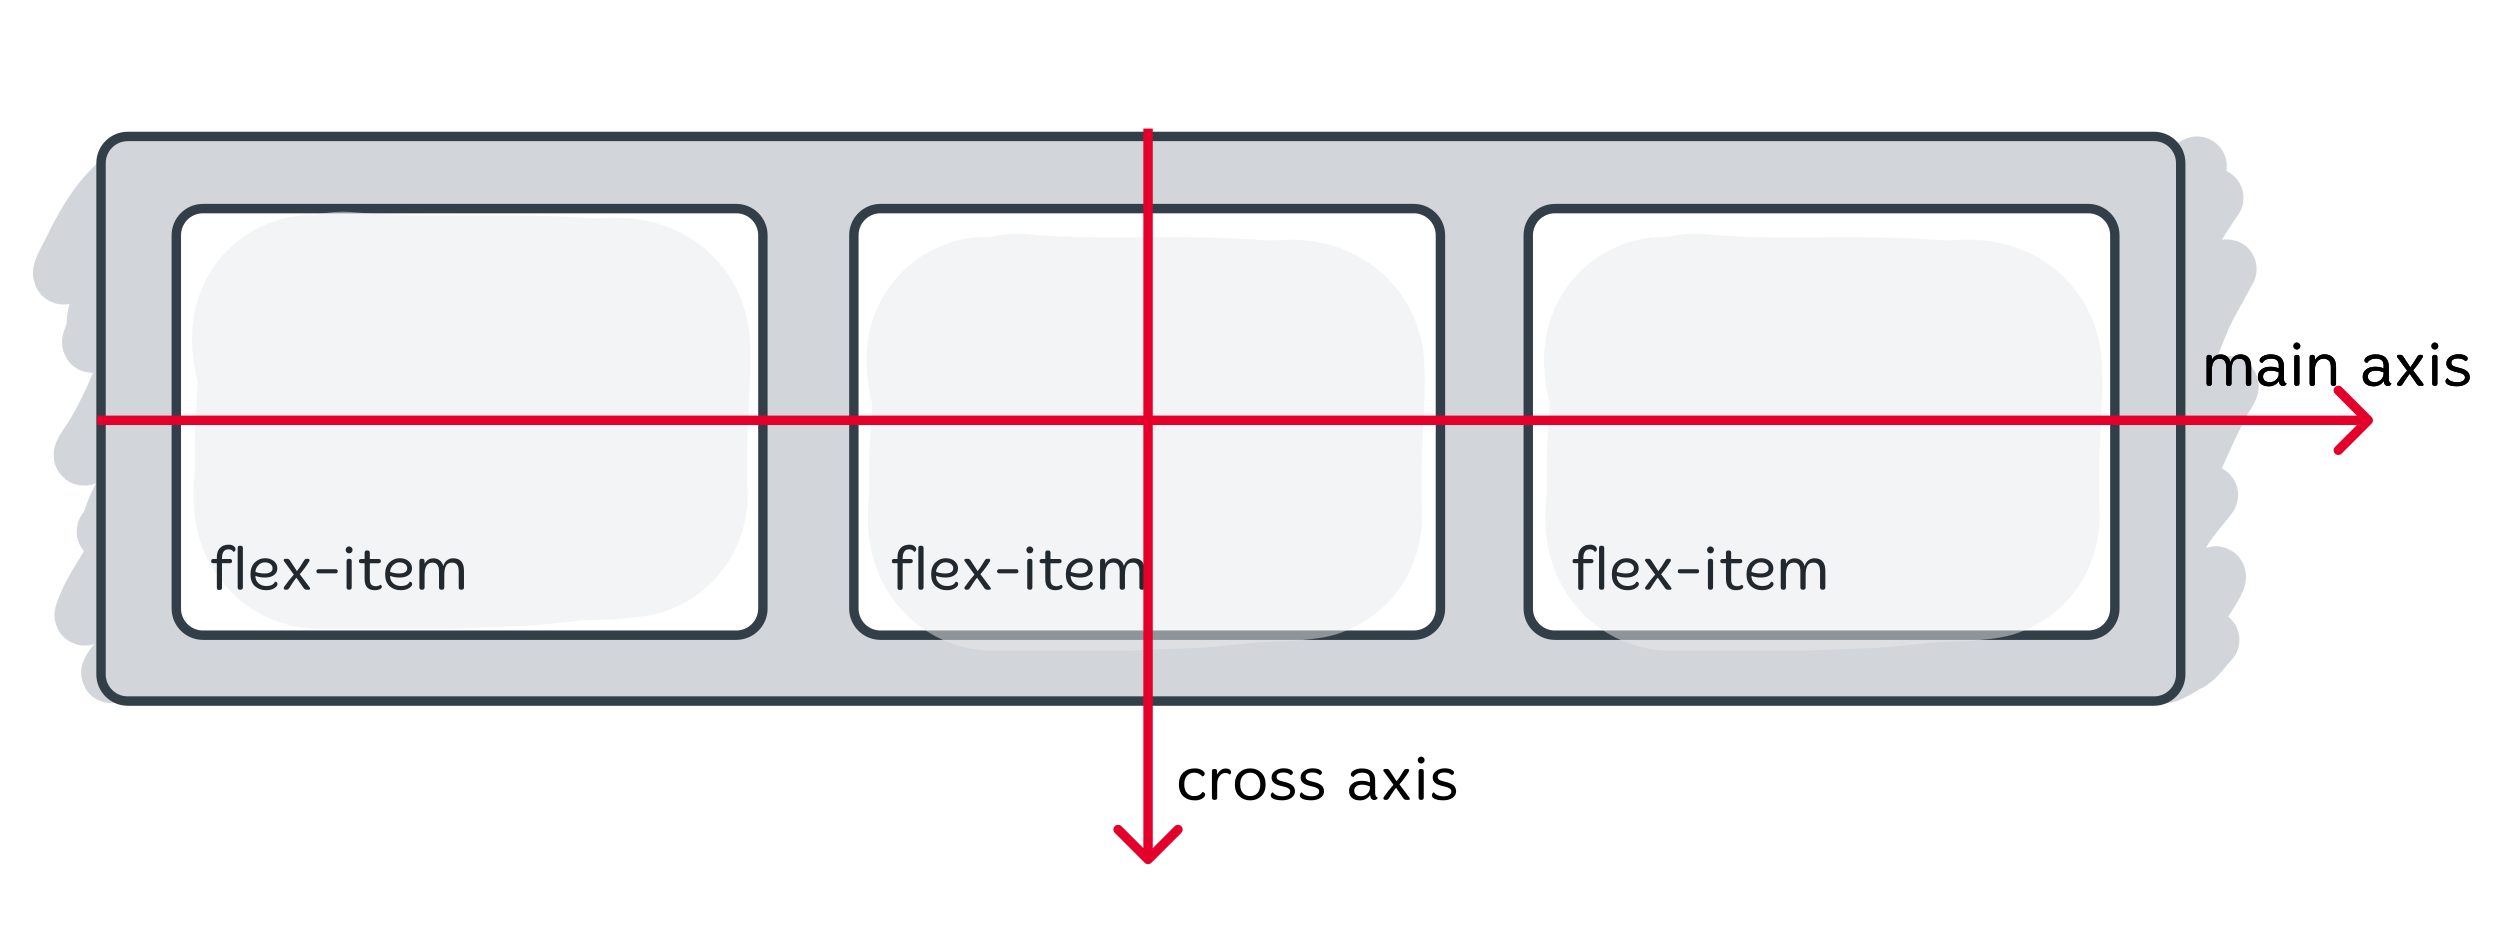 <svg width="797" height="299" viewBox="0 0 797 299" fill="none" xmlns="http://www.w3.org/2000/svg">
<rect width="797" height="299" fill="white"/>
<path d="M45.71 53C33.895 59.916 28.597 68.898 22.71 81C21.564 83.356 17.232 90.401 22.71 86.444C30.252 80.998 36.414 76.824 44.043 71.444C45.725 70.258 48.546 66.547 50.031 64.493M50.031 64.493C51.156 62.936 51.514 62.331 50.031 64.493ZM50.031 64.493C49.789 64.845 49.499 65.271 49.154 65.778C45.947 70.505 43.308 75.26 40.488 80.222C37.071 86.237 30.71 96.706 30.71 103.5C30.71 107.71 26.343 112.017 32.877 107.389C38.762 103.22 41.116 96.96 46.321 92.556C48.806 90.453 51.68 88.412 54.21 86.444C55.913 85.12 55.078 85.864 54.266 87.444C51.785 92.269 48.818 96.875 46.71 101.889C41.417 114.478 37.025 128.159 29.71 139.778C28.699 141.383 24.654 146.659 27.71 145C33.777 141.707 37.879 136.395 43.266 132.444C46.717 129.914 49.869 127.154 53.21 124.556C58.235 120.647 54.96 124.796 53.154 128.167C47.412 138.886 43.143 150.245 37.766 161C36.627 163.277 36.124 165.735 34.932 168C34.772 168.304 33.297 169.86 34.266 169.444C39.27 167.3 43.139 163 47.21 159.556C48.56 158.413 50.554 156.396 48.266 159.222C45.486 162.656 42.439 166.035 40.321 169.944C37.742 174.706 35.686 179.671 32.71 184.222C30.43 187.709 28.246 191.837 26.932 195.778C26.323 197.604 29.851 194.277 30.266 194C33.244 192.014 36.627 190.365 39.932 189C43.833 187.389 47.587 185.725 51.266 183.778C53.659 182.511 47.885 191.065 46.71 192.944C44.617 196.294 43.432 200.291 41.21 203.5C39.886 205.412 39.727 207.521 38.71 209.556C37.846 211.283 36.002 212.512 35.377 214.389C34.889 215.851 42.112 211.239 42.71 211C45.083 210.051 47.825 205.886 49.71 204" stroke="#D2D5DA" stroke-width="19" stroke-linecap="round" stroke-linejoin="round"/>
<path d="M700.42 53C688.605 59.916 683.307 68.898 677.42 81C676.274 83.356 671.942 90.401 677.42 86.444C684.962 80.998 691.125 76.824 698.754 71.444C700.435 70.258 703.256 66.547 704.741 64.493M704.741 64.493C705.866 62.936 706.224 62.331 704.741 64.493ZM704.741 64.493C704.499 64.845 704.209 65.271 703.865 65.778C700.657 70.505 698.018 75.26 695.198 80.222C691.781 86.237 685.42 96.706 685.42 103.5C685.42 107.71 681.053 112.017 687.587 107.389C693.472 103.22 695.826 96.96 701.031 92.556C703.516 90.453 706.39 88.412 708.92 86.444C710.624 85.12 709.789 85.864 708.976 87.444C706.495 92.269 703.528 96.875 701.42 101.889C696.127 114.478 691.736 128.159 684.42 139.778C683.409 141.383 679.365 146.659 682.42 145C688.487 141.707 692.589 136.395 697.976 132.444C701.427 129.914 704.579 127.154 707.92 124.556C712.945 120.647 709.67 124.796 707.865 128.167C702.122 138.886 697.853 150.245 692.476 161C691.337 163.277 690.835 165.735 689.642 168C689.482 168.304 688.007 169.86 688.976 169.444C693.98 167.3 697.849 163 701.92 159.556C703.27 158.413 705.264 156.396 702.976 159.222C700.196 162.656 697.149 166.035 695.031 169.944C692.452 174.706 690.396 179.671 687.42 184.222C685.141 187.709 682.956 191.837 681.642 195.778C681.034 197.604 684.561 194.277 684.976 194C687.954 192.014 691.337 190.365 694.642 189C698.543 187.389 702.297 185.725 705.976 183.778C708.369 182.511 702.595 191.065 701.42 192.944C699.327 196.294 698.142 200.291 695.92 203.5C694.596 205.412 694.438 207.521 693.42 209.556C692.557 211.283 690.713 212.512 690.087 214.389C689.599 215.851 696.822 211.239 697.42 211C699.793 210.051 702.535 205.886 704.42 204" stroke="#D2D5DA" stroke-width="19" stroke-linecap="round" stroke-linejoin="round"/>
<path d="M32.21 52C32.21 47.306 36.016 43.5 40.71 43.5H686.71C691.404 43.5 695.21 47.306 695.21 52V215C695.21 219.694 691.404 223.5 686.71 223.5H40.71C36.016 223.5 32.21 219.694 32.21 215V52Z" fill="#D2D5DA" stroke="#333F48" stroke-width="3"/>
<path d="M56.21 75C56.21 70.306 60.016 66.5 64.71 66.5H234.71C239.405 66.5 243.21 70.306 243.21 75V194C243.21 198.694 239.405 202.5 234.71 202.5H64.71C60.016 202.5 56.21 198.694 56.21 194V75Z" fill="white" stroke="#333F48" stroke-width="3"/>
<path d="M272.21 75C272.21 70.306 276.016 66.5 280.71 66.5H450.71C455.405 66.5 459.21 70.306 459.21 75V194C459.21 198.694 455.405 202.5 450.71 202.5H280.71C276.016 202.5 272.21 198.694 272.21 194V75Z" fill="white" stroke="#333F48" stroke-width="3"/>
<path d="M487.21 75C487.21 70.306 491.016 66.5 495.71 66.5H665.71C670.405 66.5 674.21 70.306 674.21 75V194C674.21 198.694 670.405 202.5 665.71 202.5H495.71C491.016 202.5 487.21 198.694 487.21 194V75Z" fill="white" stroke="#333F48" stroke-width="3"/>
<path d="M109.451 105C132.868 107.307 156.319 105.313 179.762 106.611C183.386 106.812 186.77 107.175 190.403 107.175C194.776 107.175 201.467 105.603 201.641 110.397C202.016 120.723 200.746 131.381 200.746 141.814C200.746 146.218 200.746 150.621 200.746 155.025C200.746 155.966 201.436 159.232 199.851 159.375C196.663 159.662 193.784 160.1 190.502 160.1C180.713 160.1 170.875 162.098 161.065 162.275C153.74 162.407 146.578 163 139.186 163C126.788 163 114.39 163 101.992 163C97.632 163 99.605 154.431 99.605 151.4C99.605 147.829 99.605 144.257 99.605 140.686C99.605 133.28 100.766 126.101 100.5 118.775C100.369 115.154 98.71 111.413 98.71 107.9C98.71 104.799 100.236 106.391 103.384 106.45C106.294 106.505 108.476 106.173 111.241 105.725" stroke="#E9EBED" stroke-opacity="0.5" stroke-width="75" stroke-linecap="round" stroke-linejoin="round"/>
<path d="M324.451 112C347.868 114.307 371.319 112.313 394.762 113.611C398.386 113.812 401.77 114.175 405.403 114.175C409.776 114.175 416.467 112.603 416.641 117.397C417.016 127.723 415.746 138.381 415.746 148.814C415.746 153.218 415.746 157.621 415.746 162.025C415.746 162.966 416.436 166.232 414.851 166.375C411.663 166.662 408.784 167.1 405.502 167.1C395.713 167.1 385.875 169.098 376.065 169.275C368.74 169.407 361.578 170 354.186 170C341.788 170 329.39 170 316.992 170C312.632 170 314.605 161.431 314.605 158.4C314.605 154.829 314.605 151.257 314.605 147.686C314.605 140.28 315.766 133.101 315.5 125.775C315.369 122.154 313.71 118.413 313.71 114.9C313.71 111.799 315.236 113.391 318.384 113.45C321.294 113.505 323.476 113.173 326.241 112.725" stroke="#E9EBED" stroke-opacity="0.5" stroke-width="75" stroke-linecap="round" stroke-linejoin="round"/>
<path d="M540.451 112C563.868 114.307 587.319 112.313 610.762 113.611C614.386 113.812 617.77 114.175 621.403 114.175C625.776 114.175 632.467 112.603 632.641 117.397C633.016 127.723 631.746 138.381 631.746 148.814C631.746 153.218 631.746 157.621 631.746 162.025C631.746 162.966 632.436 166.232 630.851 166.375C627.663 166.662 624.784 167.1 621.502 167.1C611.713 167.1 601.875 169.098 592.065 169.275C584.74 169.407 577.578 170 570.186 170C557.788 170 545.39 170 532.992 170C528.632 170 530.605 161.431 530.605 158.4C530.605 154.829 530.605 151.257 530.605 147.686C530.605 140.28 531.766 133.101 531.5 125.775C531.369 122.154 529.71 118.413 529.71 114.9C529.71 111.799 531.236 113.391 534.384 113.45C537.294 113.505 539.476 113.173 542.241 112.725" stroke="#E9EBED" stroke-opacity="0.5" stroke-width="75" stroke-linecap="round" stroke-linejoin="round"/>
<path d="M72.95 173.64C73.563 173.64 74.07 173.78 74.47 174.06C74.883 174.34 75.09 174.693 75.09 175.12C75.09 175.533 74.877 175.813 74.45 175.96C74.117 175.4 73.583 175.12 72.85 175.12C71.463 175.12 70.77 176.08 70.77 178V178.2H73.23C73.737 178.2 73.99 178.427 73.99 178.88C73.99 179.32 73.737 179.54 73.23 179.54H70.77V187.34C70.77 187.607 70.71 187.8 70.59 187.92C70.47 188.027 70.277 188.08 70.01 188.08H69.91C69.63 188.08 69.43 188.027 69.31 187.92C69.19 187.8 69.13 187.607 69.13 187.34V179.54H68.09C67.81 179.54 67.61 179.5 67.49 179.42C67.383 179.327 67.33 179.147 67.33 178.88C67.33 178.613 67.39 178.433 67.51 178.34C67.63 178.247 67.823 178.2 68.09 178.2H69.13V177.56C69.13 176.32 69.47 175.36 70.15 174.68C70.83 173.987 71.763 173.64 72.95 173.64ZM76.531 173.98H76.671C77.177 173.98 77.431 174.227 77.431 174.72V187.24C77.431 187.747 77.177 188 76.671 188H76.531C76.251 188 76.051 187.94 75.931 187.82C75.824 187.7 75.771 187.507 75.771 187.24V174.72C75.771 174.453 75.824 174.267 75.931 174.16C76.051 174.04 76.251 173.98 76.531 173.98ZM79.855 183.1C79.855 181.433 80.321 180.16 81.255 179.28C82.188 178.4 83.261 177.96 84.475 177.96C85.688 177.96 86.648 178.273 87.355 178.9C88.061 179.513 88.415 180.28 88.415 181.2C88.415 182.12 88.048 182.84 87.315 183.36C86.595 183.867 85.661 184.12 84.515 184.12C83.368 184.12 82.335 183.94 81.415 183.58C81.415 184.553 81.748 185.34 82.415 185.94C83.081 186.527 83.895 186.82 84.855 186.82C86.348 186.82 87.281 186.36 87.655 185.44C87.881 185.44 88.075 185.507 88.235 185.64C88.395 185.76 88.475 185.94 88.475 186.18C88.475 186.647 88.128 187.093 87.435 187.52C86.755 187.947 85.888 188.16 84.835 188.16C83.421 188.16 82.235 187.733 81.275 186.88C80.328 186.027 79.855 184.767 79.855 183.1ZM86.895 181.14C86.895 180.62 86.668 180.18 86.215 179.82C85.775 179.46 85.161 179.28 84.375 179.28C83.601 179.28 82.921 179.593 82.335 180.22C81.748 180.847 81.448 181.553 81.435 182.34C82.395 182.66 83.348 182.82 84.295 182.82C86.028 182.82 86.895 182.26 86.895 181.14ZM90.968 178.14H91.588C91.921 178.14 92.194 178.3 92.408 178.62L94.668 182.08C95.241 181.373 96.008 180.22 96.968 178.62C97.168 178.3 97.428 178.14 97.748 178.14H98.108C98.494 178.14 98.688 178.293 98.688 178.6C98.688 178.707 98.661 178.807 98.608 178.9C97.848 180.193 96.834 181.58 95.568 183.06L98.708 187.24C98.814 187.387 98.868 187.52 98.868 187.64C98.868 187.88 98.728 188 98.448 188H97.668C97.334 188 97.034 187.813 96.768 187.44L94.508 184.18C94.294 184.393 94.048 184.707 93.768 185.12C93.488 185.533 93.281 185.833 93.148 186.02C92.748 186.62 92.428 187.12 92.188 187.52C91.974 187.84 91.701 188 91.368 188H91.008C90.848 188 90.714 187.947 90.608 187.84C90.501 187.733 90.448 187.62 90.448 187.5C90.448 187.367 90.488 187.24 90.568 187.12C91.474 185.787 92.508 184.473 93.668 183.18L90.548 178.9C90.468 178.807 90.428 178.7 90.428 178.58C90.428 178.46 90.474 178.36 90.568 178.28C90.674 178.187 90.808 178.14 90.968 178.14ZM101.614 181.46H106.934C107.427 181.46 107.674 181.68 107.674 182.12C107.674 182.56 107.427 182.78 106.934 182.78H101.614C101.121 182.78 100.874 182.56 100.874 182.12C100.874 181.68 101.121 181.46 101.614 181.46ZM111.243 178.14H111.363C111.869 178.14 112.123 178.387 112.123 178.88V187.24C112.123 187.747 111.869 188 111.363 188H111.243C110.736 188 110.483 187.747 110.483 187.24V178.88C110.483 178.387 110.736 178.14 111.243 178.14ZM110.203 175.32C110.203 175.013 110.309 174.753 110.523 174.54C110.736 174.313 110.989 174.2 111.283 174.2C111.589 174.2 111.849 174.313 112.063 174.54C112.289 174.753 112.403 175.013 112.403 175.32C112.403 175.613 112.296 175.873 112.083 176.1C111.869 176.313 111.609 176.42 111.303 176.42C110.996 176.42 110.736 176.313 110.523 176.1C110.309 175.887 110.203 175.627 110.203 175.32ZM116.997 175.48H117.137C117.644 175.48 117.897 175.727 117.897 176.22V178.2H120.657C121.177 178.2 121.437 178.427 121.437 178.88C121.437 179.333 121.177 179.56 120.657 179.56H117.897V184.6C117.897 185.44 118.057 186.033 118.377 186.38C118.71 186.713 119.19 186.88 119.817 186.88C120.457 186.88 120.93 186.727 121.237 186.42C121.57 186.527 121.737 186.74 121.737 187.06C121.737 187.38 121.517 187.647 121.077 187.86C120.637 188.06 120.11 188.16 119.497 188.16C117.324 188.16 116.237 186.973 116.237 184.6V179.56H115.257C114.964 179.56 114.75 179.513 114.617 179.42C114.484 179.327 114.417 179.147 114.417 178.88C114.417 178.427 114.697 178.2 115.257 178.2H116.237V176.22C116.237 175.727 116.49 175.48 116.997 175.48ZM122.784 183.1C122.784 181.433 123.251 180.16 124.184 179.28C125.118 178.4 126.191 177.96 127.404 177.96C128.618 177.96 129.578 178.273 130.284 178.9C130.991 179.513 131.344 180.28 131.344 181.2C131.344 182.12 130.978 182.84 130.244 183.36C129.524 183.867 128.591 184.12 127.444 184.12C126.298 184.12 125.264 183.94 124.344 183.58C124.344 184.553 124.678 185.34 125.344 185.94C126.011 186.527 126.824 186.82 127.784 186.82C129.278 186.82 130.211 186.36 130.584 185.44C130.811 185.44 131.004 185.507 131.164 185.64C131.324 185.76 131.404 185.94 131.404 186.18C131.404 186.647 131.058 187.093 130.364 187.52C129.684 187.947 128.818 188.16 127.764 188.16C126.351 188.16 125.164 187.733 124.204 186.88C123.258 186.027 122.784 184.767 122.784 183.1ZM129.824 181.14C129.824 180.62 129.598 180.18 129.144 179.82C128.704 179.46 128.091 179.28 127.304 179.28C126.531 179.28 125.851 179.593 125.264 180.22C124.678 180.847 124.378 181.553 124.364 182.34C125.324 182.66 126.278 182.82 127.224 182.82C128.958 182.82 129.824 182.26 129.824 181.14ZM134.457 178.14H134.577C135.097 178.14 135.357 178.393 135.357 178.9V179.74C135.971 178.58 136.911 178 138.177 178C138.991 178 139.664 178.22 140.197 178.66C140.744 179.087 141.117 179.687 141.317 180.46C141.531 179.687 141.924 179.08 142.497 178.64C143.071 178.2 143.731 177.98 144.477 177.98C146.771 177.98 147.917 179.32 147.917 182V187.26C147.917 187.753 147.651 188 147.117 188H146.997C146.491 188 146.237 187.753 146.237 187.26V182.1C146.237 180.273 145.544 179.36 144.157 179.36C143.184 179.36 142.517 179.713 142.157 180.42C141.811 181.127 141.637 182.087 141.637 183.3V187.26C141.637 187.753 141.377 188 140.857 188H140.717C140.211 188 139.957 187.753 139.957 187.26V182.1C139.957 180.273 139.257 179.36 137.857 179.36C136.191 179.36 135.357 180.653 135.357 183.24V187.26C135.357 187.753 135.097 188 134.577 188H134.457C133.951 188 133.697 187.753 133.697 187.26V178.9C133.697 178.393 133.951 178.14 134.457 178.14Z" fill="#21282E"/>
<path d="M704.22 113.14H704.34C704.86 113.14 705.12 113.393 705.12 113.9V114.74C705.733 113.58 706.673 113 707.94 113C708.753 113 709.427 113.22 709.96 113.66C710.507 114.087 710.88 114.687 711.08 115.46C711.293 114.687 711.687 114.08 712.26 113.64C712.833 113.2 713.493 112.98 714.24 112.98C716.533 112.98 717.68 114.32 717.68 117V122.26C717.68 122.753 717.413 123 716.88 123H716.76C716.253 123 716 122.753 716 122.26V117.1C716 115.273 715.307 114.36 713.92 114.36C712.947 114.36 712.28 114.713 711.92 115.42C711.573 116.127 711.4 117.087 711.4 118.3V122.26C711.4 122.753 711.14 123 710.62 123H710.48C709.973 123 709.72 122.753 709.72 122.26V117.1C709.72 115.273 709.02 114.36 707.62 114.36C705.953 114.36 705.12 115.653 705.12 118.24V122.26C705.12 122.753 704.86 123 704.34 123H704.22C703.713 123 703.46 122.753 703.46 122.26V113.9C703.46 113.393 703.713 113.14 704.22 113.14ZM723.894 112.98C726.72 112.98 728.134 114.293 728.134 116.92V120.88C728.134 121.613 728.414 122.08 728.974 122.28C728.774 122.787 728.4 123.04 727.854 123.04C727.454 123.04 727.134 122.9 726.894 122.62C726.667 122.327 726.554 121.947 726.554 121.48C725.714 122.6 724.627 123.16 723.294 123.16C722.214 123.16 721.36 122.887 720.734 122.34C720.12 121.78 719.814 121.033 719.814 120.1C719.814 119.153 720.174 118.387 720.894 117.8C721.627 117.213 722.614 116.92 723.854 116.92C724.6 116.92 725.227 117 725.734 117.16C726.147 117.307 726.394 117.4 726.474 117.44V116.56C726.474 115.747 726.267 115.173 725.854 114.84C725.44 114.493 724.814 114.32 723.974 114.32C722.787 114.32 721.867 114.773 721.214 115.68C720.654 115.6 720.374 115.34 720.374 114.9C720.374 114.393 720.72 113.947 721.414 113.56C722.107 113.173 722.934 112.98 723.894 112.98ZM726.474 118.72C725.634 118.347 724.807 118.16 723.994 118.16C723.18 118.16 722.554 118.333 722.114 118.68C721.674 119.027 721.454 119.48 721.454 120.04C721.454 120.587 721.64 121.027 722.014 121.36C722.4 121.68 722.96 121.84 723.694 121.84C724.44 121.84 725.087 121.573 725.634 121.04C726.194 120.507 726.474 119.86 726.474 119.1V118.72ZM732.177 113.14H732.297C732.804 113.14 733.057 113.387 733.057 113.88V122.24C733.057 122.747 732.804 123 732.297 123H732.177C731.671 123 731.417 122.747 731.417 122.24V113.88C731.417 113.387 731.671 113.14 732.177 113.14ZM731.137 110.32C731.137 110.013 731.244 109.753 731.457 109.54C731.671 109.313 731.924 109.2 732.217 109.2C732.524 109.2 732.784 109.313 732.997 109.54C733.224 109.753 733.337 110.013 733.337 110.32C733.337 110.613 733.231 110.873 733.017 111.1C732.804 111.313 732.544 111.42 732.237 111.42C731.931 111.42 731.671 111.313 731.457 111.1C731.244 110.887 731.137 110.627 731.137 110.32ZM737.072 113.14H737.212C737.718 113.14 737.972 113.393 737.972 113.9V114.88C738.225 114.373 738.625 113.927 739.172 113.54C739.718 113.153 740.345 112.96 741.052 112.96C742.132 112.96 743.012 113.287 743.692 113.94C744.385 114.58 744.732 115.6 744.732 117V122.24C744.732 122.507 744.672 122.7 744.552 122.82C744.432 122.94 744.238 123 743.972 123H743.812C743.318 123 743.072 122.747 743.072 122.24V117.06C743.072 116.087 742.865 115.393 742.452 114.98C742.038 114.567 741.438 114.36 740.652 114.36C739.865 114.36 739.225 114.68 738.732 115.32C738.238 115.96 737.992 116.807 737.992 117.86V122.24C737.992 122.747 737.732 123 737.212 123H737.072C736.805 123 736.612 122.94 736.492 122.82C736.372 122.7 736.312 122.507 736.312 122.24V113.9C736.312 113.393 736.565 113.14 737.072 113.14ZM757.312 112.98C760.138 112.98 761.552 114.293 761.552 116.92V120.88C761.552 121.613 761.832 122.08 762.392 122.28C762.192 122.787 761.818 123.04 761.272 123.04C760.872 123.04 760.552 122.9 760.312 122.62C760.085 122.327 759.972 121.947 759.972 121.48C759.132 122.6 758.045 123.16 756.712 123.16C755.632 123.16 754.778 122.887 754.152 122.34C753.538 121.78 753.232 121.033 753.232 120.1C753.232 119.153 753.592 118.387 754.312 117.8C755.045 117.213 756.032 116.92 757.272 116.92C758.018 116.92 758.645 117 759.152 117.16C759.565 117.307 759.812 117.4 759.892 117.44V116.56C759.892 115.747 759.685 115.173 759.272 114.84C758.858 114.493 758.232 114.32 757.392 114.32C756.205 114.32 755.285 114.773 754.632 115.68C754.072 115.6 753.792 115.34 753.792 114.9C753.792 114.393 754.138 113.947 754.832 113.56C755.525 113.173 756.352 112.98 757.312 112.98ZM759.892 118.72C759.052 118.347 758.225 118.16 757.412 118.16C756.598 118.16 755.972 118.333 755.532 118.68C755.092 119.027 754.872 119.48 754.872 120.04C754.872 120.587 755.058 121.027 755.432 121.36C755.818 121.68 756.378 121.84 757.112 121.84C757.858 121.84 758.505 121.573 759.052 121.04C759.612 120.507 759.892 119.86 759.892 119.1V118.72ZM764.695 113.14H765.315C765.648 113.14 765.922 113.3 766.135 113.62L768.395 117.08C768.968 116.373 769.735 115.22 770.695 113.62C770.895 113.3 771.155 113.14 771.475 113.14H771.835C772.222 113.14 772.415 113.293 772.415 113.6C772.415 113.707 772.388 113.807 772.335 113.9C771.575 115.193 770.562 116.58 769.295 118.06L772.435 122.24C772.542 122.387 772.595 122.52 772.595 122.64C772.595 122.88 772.455 123 772.175 123H771.395C771.062 123 770.762 122.813 770.495 122.44L768.235 119.18C768.022 119.393 767.775 119.707 767.495 120.12C767.215 120.533 767.008 120.833 766.875 121.02C766.475 121.62 766.155 122.12 765.915 122.52C765.702 122.84 765.428 123 765.095 123H764.735C764.575 123 764.442 122.947 764.335 122.84C764.228 122.733 764.175 122.62 764.175 122.5C764.175 122.367 764.215 122.24 764.295 122.12C765.202 120.787 766.235 119.473 767.395 118.18L764.275 113.9C764.195 113.807 764.155 113.7 764.155 113.58C764.155 113.46 764.202 113.36 764.295 113.28C764.402 113.187 764.535 113.14 764.695 113.14ZM776.162 113.14H776.282C776.788 113.14 777.042 113.387 777.042 113.88V122.24C777.042 122.747 776.788 123 776.282 123H776.162C775.655 123 775.402 122.747 775.402 122.24V113.88C775.402 113.387 775.655 113.14 776.162 113.14ZM775.122 110.32C775.122 110.013 775.228 109.753 775.442 109.54C775.655 109.313 775.908 109.2 776.202 109.2C776.508 109.2 776.768 109.313 776.982 109.54C777.208 109.753 777.322 110.013 777.322 110.32C777.322 110.613 777.215 110.873 777.002 111.1C776.788 111.313 776.528 111.42 776.222 111.42C775.915 111.42 775.655 111.313 775.442 111.1C775.228 110.887 775.122 110.627 775.122 110.32ZM779.896 115.88C779.896 114.973 780.283 114.26 781.056 113.74C781.843 113.207 782.716 112.94 783.676 112.94C784.636 112.94 785.376 113.08 785.896 113.36C786.429 113.627 786.696 113.947 786.696 114.32C786.696 114.693 786.436 114.967 785.916 115.14C785.823 114.927 785.563 114.727 785.136 114.54C784.723 114.353 784.209 114.26 783.596 114.26C782.983 114.26 782.476 114.38 782.076 114.62C781.689 114.847 781.496 115.173 781.496 115.6C781.496 116.013 781.643 116.333 781.936 116.56C782.229 116.787 782.916 117.027 783.996 117.28C785.089 117.52 785.923 117.873 786.496 118.34C787.069 118.807 787.356 119.46 787.356 120.3C787.356 121.14 786.969 121.827 786.196 122.36C785.423 122.88 784.469 123.14 783.336 123.14C782.216 123.14 781.316 123 780.636 122.72C779.969 122.427 779.636 122.047 779.636 121.58C779.636 121.113 779.856 120.773 780.296 120.56C780.483 120.92 780.843 121.227 781.376 121.48C781.909 121.733 782.576 121.86 783.376 121.86C784.176 121.86 784.783 121.713 785.196 121.42C785.623 121.127 785.836 120.767 785.836 120.34C785.836 119.9 785.643 119.56 785.256 119.32C784.883 119.067 784.143 118.82 783.036 118.58C781.943 118.34 781.143 118 780.636 117.56C780.143 117.107 779.896 116.547 779.896 115.88Z" fill="black"/>
<path d="M704.22 113.14H704.34C704.86 113.14 705.12 113.393 705.12 113.9V114.74C705.733 113.58 706.673 113 707.94 113C708.753 113 709.427 113.22 709.96 113.66C710.507 114.087 710.88 114.687 711.08 115.46C711.293 114.687 711.687 114.08 712.26 113.64C712.833 113.2 713.493 112.98 714.24 112.98C716.533 112.98 717.68 114.32 717.68 117V122.26C717.68 122.753 717.413 123 716.88 123H716.76C716.253 123 716 122.753 716 122.26V117.1C716 115.273 715.307 114.36 713.92 114.36C712.947 114.36 712.28 114.713 711.92 115.42C711.573 116.127 711.4 117.087 711.4 118.3V122.26C711.4 122.753 711.14 123 710.62 123H710.48C709.973 123 709.72 122.753 709.72 122.26V117.1C709.72 115.273 709.02 114.36 707.62 114.36C705.953 114.36 705.12 115.653 705.12 118.24V122.26C705.12 122.753 704.86 123 704.34 123H704.22C703.713 123 703.46 122.753 703.46 122.26V113.9C703.46 113.393 703.713 113.14 704.22 113.14ZM723.894 112.98C726.72 112.98 728.134 114.293 728.134 116.92V120.88C728.134 121.613 728.414 122.08 728.974 122.28C728.774 122.787 728.4 123.04 727.854 123.04C727.454 123.04 727.134 122.9 726.894 122.62C726.667 122.327 726.554 121.947 726.554 121.48C725.714 122.6 724.627 123.16 723.294 123.16C722.214 123.16 721.36 122.887 720.734 122.34C720.12 121.78 719.814 121.033 719.814 120.1C719.814 119.153 720.174 118.387 720.894 117.8C721.627 117.213 722.614 116.92 723.854 116.92C724.6 116.92 725.227 117 725.734 117.16C726.147 117.307 726.394 117.4 726.474 117.44V116.56C726.474 115.747 726.267 115.173 725.854 114.84C725.44 114.493 724.814 114.32 723.974 114.32C722.787 114.32 721.867 114.773 721.214 115.68C720.654 115.6 720.374 115.34 720.374 114.9C720.374 114.393 720.72 113.947 721.414 113.56C722.107 113.173 722.934 112.98 723.894 112.98ZM726.474 118.72C725.634 118.347 724.807 118.16 723.994 118.16C723.18 118.16 722.554 118.333 722.114 118.68C721.674 119.027 721.454 119.48 721.454 120.04C721.454 120.587 721.64 121.027 722.014 121.36C722.4 121.68 722.96 121.84 723.694 121.84C724.44 121.84 725.087 121.573 725.634 121.04C726.194 120.507 726.474 119.86 726.474 119.1V118.72ZM732.177 113.14H732.297C732.804 113.14 733.057 113.387 733.057 113.88V122.24C733.057 122.747 732.804 123 732.297 123H732.177C731.671 123 731.417 122.747 731.417 122.24V113.88C731.417 113.387 731.671 113.14 732.177 113.14ZM731.137 110.32C731.137 110.013 731.244 109.753 731.457 109.54C731.671 109.313 731.924 109.2 732.217 109.2C732.524 109.2 732.784 109.313 732.997 109.54C733.224 109.753 733.337 110.013 733.337 110.32C733.337 110.613 733.231 110.873 733.017 111.1C732.804 111.313 732.544 111.42 732.237 111.42C731.931 111.42 731.671 111.313 731.457 111.1C731.244 110.887 731.137 110.627 731.137 110.32ZM737.072 113.14H737.212C737.718 113.14 737.972 113.393 737.972 113.9V114.88C738.225 114.373 738.625 113.927 739.172 113.54C739.718 113.153 740.345 112.96 741.052 112.96C742.132 112.96 743.012 113.287 743.692 113.94C744.385 114.58 744.732 115.6 744.732 117V122.24C744.732 122.507 744.672 122.7 744.552 122.82C744.432 122.94 744.238 123 743.972 123H743.812C743.318 123 743.072 122.747 743.072 122.24V117.06C743.072 116.087 742.865 115.393 742.452 114.98C742.038 114.567 741.438 114.36 740.652 114.36C739.865 114.36 739.225 114.68 738.732 115.32C738.238 115.96 737.992 116.807 737.992 117.86V122.24C737.992 122.747 737.732 123 737.212 123H737.072C736.805 123 736.612 122.94 736.492 122.82C736.372 122.7 736.312 122.507 736.312 122.24V113.9C736.312 113.393 736.565 113.14 737.072 113.14ZM757.312 112.98C760.138 112.98 761.552 114.293 761.552 116.92V120.88C761.552 121.613 761.832 122.08 762.392 122.28C762.192 122.787 761.818 123.04 761.272 123.04C760.872 123.04 760.552 122.9 760.312 122.62C760.085 122.327 759.972 121.947 759.972 121.48C759.132 122.6 758.045 123.16 756.712 123.16C755.632 123.16 754.778 122.887 754.152 122.34C753.538 121.78 753.232 121.033 753.232 120.1C753.232 119.153 753.592 118.387 754.312 117.8C755.045 117.213 756.032 116.92 757.272 116.92C758.018 116.92 758.645 117 759.152 117.16C759.565 117.307 759.812 117.4 759.892 117.44V116.56C759.892 115.747 759.685 115.173 759.272 114.84C758.858 114.493 758.232 114.32 757.392 114.32C756.205 114.32 755.285 114.773 754.632 115.68C754.072 115.6 753.792 115.34 753.792 114.9C753.792 114.393 754.138 113.947 754.832 113.56C755.525 113.173 756.352 112.98 757.312 112.98ZM759.892 118.72C759.052 118.347 758.225 118.16 757.412 118.16C756.598 118.16 755.972 118.333 755.532 118.68C755.092 119.027 754.872 119.48 754.872 120.04C754.872 120.587 755.058 121.027 755.432 121.36C755.818 121.68 756.378 121.84 757.112 121.84C757.858 121.84 758.505 121.573 759.052 121.04C759.612 120.507 759.892 119.86 759.892 119.1V118.72ZM764.695 113.14H765.315C765.648 113.14 765.922 113.3 766.135 113.62L768.395 117.08C768.968 116.373 769.735 115.22 770.695 113.62C770.895 113.3 771.155 113.14 771.475 113.14H771.835C772.222 113.14 772.415 113.293 772.415 113.6C772.415 113.707 772.388 113.807 772.335 113.9C771.575 115.193 770.562 116.58 769.295 118.06L772.435 122.24C772.542 122.387 772.595 122.52 772.595 122.64C772.595 122.88 772.455 123 772.175 123H771.395C771.062 123 770.762 122.813 770.495 122.44L768.235 119.18C768.022 119.393 767.775 119.707 767.495 120.12C767.215 120.533 767.008 120.833 766.875 121.02C766.475 121.62 766.155 122.12 765.915 122.52C765.702 122.84 765.428 123 765.095 123H764.735C764.575 123 764.442 122.947 764.335 122.84C764.228 122.733 764.175 122.62 764.175 122.5C764.175 122.367 764.215 122.24 764.295 122.12C765.202 120.787 766.235 119.473 767.395 118.18L764.275 113.9C764.195 113.807 764.155 113.7 764.155 113.58C764.155 113.46 764.202 113.36 764.295 113.28C764.402 113.187 764.535 113.14 764.695 113.14ZM776.162 113.14H776.282C776.788 113.14 777.042 113.387 777.042 113.88V122.24C777.042 122.747 776.788 123 776.282 123H776.162C775.655 123 775.402 122.747 775.402 122.24V113.88C775.402 113.387 775.655 113.14 776.162 113.14ZM775.122 110.32C775.122 110.013 775.228 109.753 775.442 109.54C775.655 109.313 775.908 109.2 776.202 109.2C776.508 109.2 776.768 109.313 776.982 109.54C777.208 109.753 777.322 110.013 777.322 110.32C777.322 110.613 777.215 110.873 777.002 111.1C776.788 111.313 776.528 111.42 776.222 111.42C775.915 111.42 775.655 111.313 775.442 111.1C775.228 110.887 775.122 110.627 775.122 110.32ZM779.896 115.88C779.896 114.973 780.283 114.26 781.056 113.74C781.843 113.207 782.716 112.94 783.676 112.94C784.636 112.94 785.376 113.08 785.896 113.36C786.429 113.627 786.696 113.947 786.696 114.32C786.696 114.693 786.436 114.967 785.916 115.14C785.823 114.927 785.563 114.727 785.136 114.54C784.723 114.353 784.209 114.26 783.596 114.26C782.983 114.26 782.476 114.38 782.076 114.62C781.689 114.847 781.496 115.173 781.496 115.6C781.496 116.013 781.643 116.333 781.936 116.56C782.229 116.787 782.916 117.027 783.996 117.28C785.089 117.52 785.923 117.873 786.496 118.34C787.069 118.807 787.356 119.46 787.356 120.3C787.356 121.14 786.969 121.827 786.196 122.36C785.423 122.88 784.469 123.14 783.336 123.14C782.216 123.14 781.316 123 780.636 122.72C779.969 122.427 779.636 122.047 779.636 121.58C779.636 121.113 779.856 120.773 780.296 120.56C780.483 120.92 780.843 121.227 781.376 121.48C781.909 121.733 782.576 121.86 783.376 121.86C784.176 121.86 784.783 121.713 785.196 121.42C785.623 121.127 785.836 120.767 785.836 120.34C785.836 119.9 785.643 119.56 785.256 119.32C784.883 119.067 784.143 118.82 783.036 118.58C781.943 118.34 781.143 118 780.636 117.56C780.143 117.107 779.896 116.547 779.896 115.88Z" fill="black"/>
<path d="M377.42 246.1C377.913 245.713 378.44 245.427 379 245.24C379.56 245.053 380.24 244.96 381.04 244.96C381.84 244.96 382.54 245.14 383.14 245.5C383.753 245.86 384.06 246.247 384.06 246.66C384.06 247.167 383.773 247.453 383.2 247.52C383.067 247.227 382.767 246.96 382.3 246.72C381.833 246.467 381.28 246.34 380.64 246.34C379.747 246.34 379.007 246.66 378.42 247.3C377.833 247.927 377.54 248.847 377.54 250.06C377.54 251.273 377.84 252.2 378.44 252.84C379.04 253.48 379.76 253.8 380.6 253.8C381.933 253.8 382.833 253.367 383.3 252.5C383.553 252.5 383.767 252.58 383.94 252.74C384.113 252.887 384.2 253.08 384.2 253.32C384.2 253.787 383.88 254.213 383.24 254.6C382.6 254.973 381.867 255.16 381.04 255.16C380.227 255.16 379.533 255.067 378.96 254.88C378.4 254.68 377.88 254.387 377.4 254C376.92 253.6 376.54 253.067 376.26 252.4C375.98 251.733 375.84 250.96 375.84 250.08C375.84 249.187 375.98 248.4 376.26 247.72C376.553 247.027 376.94 246.487 377.42 246.1ZM387.122 245.14H387.242C387.749 245.14 388.002 245.387 388.002 245.88V246.96C388.229 246.453 388.589 246 389.082 245.6C389.589 245.2 390.129 245 390.702 245C391.276 245 391.709 245.113 392.002 245.34C392.309 245.567 392.462 245.847 392.462 246.18C392.462 246.5 392.322 246.753 392.042 246.94C391.629 246.593 391.189 246.42 390.722 246.42C389.896 246.42 389.242 246.76 388.762 247.44C388.282 248.107 388.042 248.947 388.042 249.96V254.24C388.042 254.507 387.982 254.7 387.862 254.82C387.742 254.94 387.549 255 387.282 255H387.122C386.856 255 386.662 254.94 386.542 254.82C386.422 254.7 386.362 254.507 386.362 254.24V245.88C386.362 245.387 386.616 245.14 387.122 245.14ZM395.092 246.3C396.039 245.407 397.199 244.96 398.572 244.96C399.945 244.96 401.105 245.407 402.052 246.3C402.999 247.193 403.472 248.453 403.472 250.08C403.472 251.707 402.999 252.96 402.052 253.84C401.105 254.72 399.945 255.16 398.572 255.16C397.199 255.16 396.039 254.72 395.092 253.84C394.145 252.96 393.672 251.707 393.672 250.08C393.672 248.453 394.145 247.193 395.092 246.3ZM400.872 247.32C400.285 246.667 399.519 246.34 398.572 246.34C397.625 246.34 396.852 246.667 396.252 247.32C395.665 247.96 395.372 248.88 395.372 250.08C395.372 251.267 395.665 252.187 396.252 252.84C396.852 253.48 397.625 253.8 398.572 253.8C399.519 253.8 400.285 253.48 400.872 252.84C401.472 252.187 401.772 251.267 401.772 250.08C401.772 248.88 401.472 247.96 400.872 247.32ZM405.376 247.88C405.376 246.973 405.763 246.26 406.536 245.74C407.323 245.207 408.196 244.94 409.156 244.94C410.116 244.94 410.856 245.08 411.376 245.36C411.91 245.627 412.176 245.947 412.176 246.32C412.176 246.693 411.916 246.967 411.396 247.14C411.303 246.927 411.043 246.727 410.616 246.54C410.203 246.353 409.69 246.26 409.076 246.26C408.463 246.26 407.956 246.38 407.556 246.62C407.17 246.847 406.976 247.173 406.976 247.6C406.976 248.013 407.123 248.333 407.416 248.56C407.71 248.787 408.396 249.027 409.476 249.28C410.57 249.52 411.403 249.873 411.976 250.34C412.55 250.807 412.836 251.46 412.836 252.3C412.836 253.14 412.45 253.827 411.676 254.36C410.903 254.88 409.95 255.14 408.816 255.14C407.696 255.14 406.796 255 406.116 254.72C405.45 254.427 405.116 254.047 405.116 253.58C405.116 253.113 405.336 252.773 405.776 252.56C405.963 252.92 406.323 253.227 406.856 253.48C407.39 253.733 408.056 253.86 408.856 253.86C409.656 253.86 410.263 253.713 410.676 253.42C411.103 253.127 411.316 252.767 411.316 252.34C411.316 251.9 411.123 251.56 410.736 251.32C410.363 251.067 409.623 250.82 408.516 250.58C407.423 250.34 406.623 250 406.116 249.56C405.623 249.107 405.376 248.547 405.376 247.88ZM414.634 247.88C414.634 246.973 415.021 246.26 415.794 245.74C416.581 245.207 417.454 244.94 418.414 244.94C419.374 244.94 420.114 245.08 420.634 245.36C421.168 245.627 421.434 245.947 421.434 246.32C421.434 246.693 421.174 246.967 420.654 247.14C420.561 246.927 420.301 246.727 419.874 246.54C419.461 246.353 418.948 246.26 418.334 246.26C417.721 246.26 417.214 246.38 416.814 246.62C416.428 246.847 416.234 247.173 416.234 247.6C416.234 248.013 416.381 248.333 416.674 248.56C416.968 248.787 417.654 249.027 418.734 249.28C419.828 249.52 420.661 249.873 421.234 250.34C421.808 250.807 422.094 251.46 422.094 252.3C422.094 253.14 421.708 253.827 420.934 254.36C420.161 254.88 419.208 255.14 418.074 255.14C416.954 255.14 416.054 255 415.374 254.72C414.708 254.427 414.374 254.047 414.374 253.58C414.374 253.113 414.594 252.773 415.034 252.56C415.221 252.92 415.581 253.227 416.114 253.48C416.648 253.733 417.314 253.86 418.114 253.86C418.914 253.86 419.521 253.713 419.934 253.42C420.361 253.127 420.574 252.767 420.574 252.34C420.574 251.9 420.381 251.56 419.994 251.32C419.621 251.067 418.881 250.82 417.774 250.58C416.681 250.34 415.881 250 415.374 249.56C414.881 249.107 414.634 248.547 414.634 247.88ZM434.159 244.98C436.986 244.98 438.399 246.293 438.399 248.92V252.88C438.399 253.613 438.679 254.08 439.239 254.28C439.039 254.787 438.666 255.04 438.119 255.04C437.719 255.04 437.399 254.9 437.159 254.62C436.933 254.327 436.819 253.947 436.819 253.48C435.979 254.6 434.893 255.16 433.559 255.16C432.479 255.16 431.626 254.887 430.999 254.34C430.386 253.78 430.079 253.033 430.079 252.1C430.079 251.153 430.439 250.387 431.159 249.8C431.893 249.213 432.879 248.92 434.119 248.92C434.866 248.92 435.493 249 435.999 249.16C436.413 249.307 436.659 249.4 436.739 249.44V248.56C436.739 247.747 436.533 247.173 436.119 246.84C435.706 246.493 435.079 246.32 434.239 246.32C433.053 246.32 432.133 246.773 431.479 247.68C430.919 247.6 430.639 247.34 430.639 246.9C430.639 246.393 430.986 245.947 431.679 245.56C432.373 245.173 433.199 244.98 434.159 244.98ZM436.739 250.72C435.899 250.347 435.073 250.16 434.259 250.16C433.446 250.16 432.819 250.333 432.379 250.68C431.939 251.027 431.719 251.48 431.719 252.04C431.719 252.587 431.906 253.027 432.279 253.36C432.666 253.68 433.226 253.84 433.959 253.84C434.706 253.84 435.353 253.573 435.899 253.04C436.459 252.507 436.739 251.86 436.739 251.1V250.72ZM441.543 245.14H442.163C442.496 245.14 442.769 245.3 442.983 245.62L445.243 249.08C445.816 248.373 446.583 247.22 447.543 245.62C447.743 245.3 448.003 245.14 448.323 245.14H448.683C449.069 245.14 449.263 245.293 449.263 245.6C449.263 245.707 449.236 245.807 449.183 245.9C448.423 247.193 447.409 248.58 446.143 250.06L449.283 254.24C449.389 254.387 449.443 254.52 449.443 254.64C449.443 254.88 449.303 255 449.023 255H448.243C447.909 255 447.609 254.813 447.343 254.44L445.083 251.18C444.869 251.393 444.623 251.707 444.343 252.12C444.063 252.533 443.856 252.833 443.723 253.02C443.323 253.62 443.003 254.12 442.763 254.52C442.549 254.84 442.276 255 441.943 255H441.583C441.423 255 441.289 254.947 441.183 254.84C441.076 254.733 441.023 254.62 441.023 254.5C441.023 254.367 441.063 254.24 441.143 254.12C442.049 252.787 443.083 251.473 444.243 250.18L441.123 245.9C441.043 245.807 441.003 245.7 441.003 245.58C441.003 245.46 441.049 245.36 441.143 245.28C441.249 245.187 441.383 245.14 441.543 245.14ZM453.009 245.14H453.129C453.636 245.14 453.889 245.387 453.889 245.88V254.24C453.889 254.747 453.636 255 453.129 255H453.009C452.503 255 452.249 254.747 452.249 254.24V245.88C452.249 245.387 452.503 245.14 453.009 245.14ZM451.969 242.32C451.969 242.013 452.076 241.753 452.289 241.54C452.503 241.313 452.756 241.2 453.049 241.2C453.356 241.2 453.616 241.313 453.829 241.54C454.056 241.753 454.169 242.013 454.169 242.32C454.169 242.613 454.063 242.873 453.849 243.1C453.636 243.313 453.376 243.42 453.069 243.42C452.763 243.42 452.503 243.313 452.289 243.1C452.076 242.887 451.969 242.627 451.969 242.32ZM456.744 247.88C456.744 246.973 457.13 246.26 457.904 245.74C458.69 245.207 459.564 244.94 460.524 244.94C461.484 244.94 462.224 245.08 462.744 245.36C463.277 245.627 463.544 245.947 463.544 246.32C463.544 246.693 463.284 246.967 462.764 247.14C462.67 246.927 462.41 246.727 461.984 246.54C461.57 246.353 461.057 246.26 460.444 246.26C459.83 246.26 459.324 246.38 458.924 246.62C458.537 246.847 458.344 247.173 458.344 247.6C458.344 248.013 458.49 248.333 458.784 248.56C459.077 248.787 459.764 249.027 460.844 249.28C461.937 249.52 462.77 249.873 463.344 250.34C463.917 250.807 464.204 251.46 464.204 252.3C464.204 253.14 463.817 253.827 463.044 254.36C462.27 254.88 461.317 255.14 460.184 255.14C459.064 255.14 458.164 255 457.484 254.72C456.817 254.427 456.484 254.047 456.484 253.58C456.484 253.113 456.704 252.773 457.144 252.56C457.33 252.92 457.69 253.227 458.224 253.48C458.757 253.733 459.424 253.86 460.224 253.86C461.024 253.86 461.63 253.713 462.044 253.42C462.47 253.127 462.684 252.767 462.684 252.34C462.684 251.9 462.49 251.56 462.104 251.32C461.73 251.067 460.99 250.82 459.884 250.58C458.79 250.34 457.99 250 457.484 249.56C456.99 249.107 456.744 248.547 456.744 247.88Z" fill="black"/>
<path d="M289.95 173.64C290.563 173.64 291.07 173.78 291.47 174.06C291.883 174.34 292.09 174.693 292.09 175.12C292.09 175.533 291.877 175.813 291.45 175.96C291.117 175.4 290.583 175.12 289.85 175.12C288.463 175.12 287.77 176.08 287.77 178V178.2H290.23C290.737 178.2 290.99 178.427 290.99 178.88C290.99 179.32 290.737 179.54 290.23 179.54H287.77V187.34C287.77 187.607 287.71 187.8 287.59 187.92C287.47 188.027 287.277 188.08 287.01 188.08H286.91C286.63 188.08 286.43 188.027 286.31 187.92C286.19 187.8 286.13 187.607 286.13 187.34V179.54H285.09C284.81 179.54 284.61 179.5 284.49 179.42C284.383 179.327 284.33 179.147 284.33 178.88C284.33 178.613 284.39 178.433 284.51 178.34C284.63 178.247 284.823 178.2 285.09 178.2H286.13V177.56C286.13 176.32 286.47 175.36 287.15 174.68C287.83 173.987 288.763 173.64 289.95 173.64ZM293.531 173.98H293.671C294.177 173.98 294.431 174.227 294.431 174.72V187.24C294.431 187.747 294.177 188 293.671 188H293.531C293.251 188 293.051 187.94 292.931 187.82C292.824 187.7 292.771 187.507 292.771 187.24V174.72C292.771 174.453 292.824 174.267 292.931 174.16C293.051 174.04 293.251 173.98 293.531 173.98ZM296.855 183.1C296.855 181.433 297.321 180.16 298.255 179.28C299.188 178.4 300.261 177.96 301.475 177.96C302.688 177.96 303.648 178.273 304.355 178.9C305.061 179.513 305.415 180.28 305.415 181.2C305.415 182.12 305.048 182.84 304.315 183.36C303.595 183.867 302.661 184.12 301.515 184.12C300.368 184.12 299.335 183.94 298.415 183.58C298.415 184.553 298.748 185.34 299.415 185.94C300.081 186.527 300.895 186.82 301.855 186.82C303.348 186.82 304.281 186.36 304.655 185.44C304.881 185.44 305.075 185.507 305.235 185.64C305.395 185.76 305.475 185.94 305.475 186.18C305.475 186.647 305.128 187.093 304.435 187.52C303.755 187.947 302.888 188.16 301.835 188.16C300.421 188.16 299.235 187.733 298.275 186.88C297.328 186.027 296.855 184.767 296.855 183.1ZM303.895 181.14C303.895 180.62 303.668 180.18 303.215 179.82C302.775 179.46 302.161 179.28 301.375 179.28C300.601 179.28 299.921 179.593 299.335 180.22C298.748 180.847 298.448 181.553 298.435 182.34C299.395 182.66 300.348 182.82 301.295 182.82C303.028 182.82 303.895 182.26 303.895 181.14ZM307.968 178.14H308.588C308.921 178.14 309.194 178.3 309.408 178.62L311.668 182.08C312.241 181.373 313.008 180.22 313.968 178.62C314.168 178.3 314.428 178.14 314.748 178.14H315.108C315.494 178.14 315.688 178.293 315.688 178.6C315.688 178.707 315.661 178.807 315.608 178.9C314.848 180.193 313.834 181.58 312.568 183.06L315.708 187.24C315.814 187.387 315.868 187.52 315.868 187.64C315.868 187.88 315.728 188 315.448 188H314.668C314.334 188 314.034 187.813 313.768 187.44L311.508 184.18C311.294 184.393 311.048 184.707 310.768 185.12C310.488 185.533 310.281 185.833 310.148 186.02C309.748 186.62 309.428 187.12 309.188 187.52C308.974 187.84 308.701 188 308.368 188H308.008C307.848 188 307.714 187.947 307.608 187.84C307.501 187.733 307.448 187.62 307.448 187.5C307.448 187.367 307.488 187.24 307.568 187.12C308.474 185.787 309.508 184.473 310.668 183.18L307.548 178.9C307.468 178.807 307.428 178.7 307.428 178.58C307.428 178.46 307.474 178.36 307.568 178.28C307.674 178.187 307.808 178.14 307.968 178.14ZM318.614 181.46H323.934C324.427 181.46 324.674 181.68 324.674 182.12C324.674 182.56 324.427 182.78 323.934 182.78H318.614C318.121 182.78 317.874 182.56 317.874 182.12C317.874 181.68 318.121 181.46 318.614 181.46ZM328.243 178.14H328.363C328.869 178.14 329.123 178.387 329.123 178.88V187.24C329.123 187.747 328.869 188 328.363 188H328.243C327.736 188 327.483 187.747 327.483 187.24V178.88C327.483 178.387 327.736 178.14 328.243 178.14ZM327.203 175.32C327.203 175.013 327.309 174.753 327.523 174.54C327.736 174.313 327.989 174.2 328.283 174.2C328.589 174.2 328.849 174.313 329.063 174.54C329.289 174.753 329.403 175.013 329.403 175.32C329.403 175.613 329.296 175.873 329.083 176.1C328.869 176.313 328.609 176.42 328.303 176.42C327.996 176.42 327.736 176.313 327.523 176.1C327.309 175.887 327.203 175.627 327.203 175.32ZM333.997 175.48H334.137C334.644 175.48 334.897 175.727 334.897 176.22V178.2H337.657C338.177 178.2 338.437 178.427 338.437 178.88C338.437 179.333 338.177 179.56 337.657 179.56H334.897V184.6C334.897 185.44 335.057 186.033 335.377 186.38C335.71 186.713 336.19 186.88 336.817 186.88C337.457 186.88 337.93 186.727 338.237 186.42C338.57 186.527 338.737 186.74 338.737 187.06C338.737 187.38 338.517 187.647 338.077 187.86C337.637 188.06 337.11 188.16 336.497 188.16C334.324 188.16 333.237 186.973 333.237 184.6V179.56H332.257C331.964 179.56 331.75 179.513 331.617 179.42C331.484 179.327 331.417 179.147 331.417 178.88C331.417 178.427 331.697 178.2 332.257 178.2H333.237V176.22C333.237 175.727 333.49 175.48 333.997 175.48ZM339.784 183.1C339.784 181.433 340.251 180.16 341.184 179.28C342.118 178.4 343.191 177.96 344.404 177.96C345.618 177.96 346.578 178.273 347.284 178.9C347.991 179.513 348.344 180.28 348.344 181.2C348.344 182.12 347.978 182.84 347.244 183.36C346.524 183.867 345.591 184.12 344.444 184.12C343.298 184.12 342.264 183.94 341.344 183.58C341.344 184.553 341.678 185.34 342.344 185.94C343.011 186.527 343.824 186.82 344.784 186.82C346.278 186.82 347.211 186.36 347.584 185.44C347.811 185.44 348.004 185.507 348.164 185.64C348.324 185.76 348.404 185.94 348.404 186.18C348.404 186.647 348.058 187.093 347.364 187.52C346.684 187.947 345.818 188.16 344.764 188.16C343.351 188.16 342.164 187.733 341.204 186.88C340.258 186.027 339.784 184.767 339.784 183.1ZM346.824 181.14C346.824 180.62 346.598 180.18 346.144 179.82C345.704 179.46 345.091 179.28 344.304 179.28C343.531 179.28 342.851 179.593 342.264 180.22C341.678 180.847 341.378 181.553 341.364 182.34C342.324 182.66 343.278 182.82 344.224 182.82C345.958 182.82 346.824 182.26 346.824 181.14ZM351.457 178.14H351.577C352.097 178.14 352.357 178.393 352.357 178.9V179.74C352.971 178.58 353.911 178 355.177 178C355.991 178 356.664 178.22 357.197 178.66C357.744 179.087 358.117 179.687 358.317 180.46C358.531 179.687 358.924 179.08 359.497 178.64C360.071 178.2 360.731 177.98 361.477 177.98C363.771 177.98 364.917 179.32 364.917 182V187.26C364.917 187.753 364.651 188 364.117 188H363.997C363.491 188 363.237 187.753 363.237 187.26V182.1C363.237 180.273 362.544 179.36 361.157 179.36C360.184 179.36 359.517 179.713 359.157 180.42C358.811 181.127 358.637 182.087 358.637 183.3V187.26C358.637 187.753 358.377 188 357.857 188H357.717C357.211 188 356.957 187.753 356.957 187.26V182.1C356.957 180.273 356.257 179.36 354.857 179.36C353.191 179.36 352.357 180.653 352.357 183.24V187.26C352.357 187.753 352.097 188 351.577 188H351.457C350.951 188 350.697 187.753 350.697 187.26V178.9C350.697 178.393 350.951 178.14 351.457 178.14Z" fill="#21282E"/>
<path d="M506.95 173.64C507.563 173.64 508.07 173.78 508.47 174.06C508.883 174.34 509.09 174.693 509.09 175.12C509.09 175.533 508.877 175.813 508.45 175.96C508.117 175.4 507.583 175.12 506.85 175.12C505.463 175.12 504.77 176.08 504.77 178V178.2H507.23C507.737 178.2 507.99 178.427 507.99 178.88C507.99 179.32 507.737 179.54 507.23 179.54H504.77V187.34C504.77 187.607 504.71 187.8 504.59 187.92C504.47 188.027 504.277 188.08 504.01 188.08H503.91C503.63 188.08 503.43 188.027 503.31 187.92C503.19 187.8 503.13 187.607 503.13 187.34V179.54H502.09C501.81 179.54 501.61 179.5 501.49 179.42C501.383 179.327 501.33 179.147 501.33 178.88C501.33 178.613 501.39 178.433 501.51 178.34C501.63 178.247 501.823 178.2 502.09 178.2H503.13V177.56C503.13 176.32 503.47 175.36 504.15 174.68C504.83 173.987 505.763 173.64 506.95 173.64ZM510.531 173.98H510.671C511.177 173.98 511.431 174.227 511.431 174.72V187.24C511.431 187.747 511.177 188 510.671 188H510.531C510.251 188 510.051 187.94 509.931 187.82C509.824 187.7 509.771 187.507 509.771 187.24V174.72C509.771 174.453 509.824 174.267 509.931 174.16C510.051 174.04 510.251 173.98 510.531 173.98ZM513.855 183.1C513.855 181.433 514.321 180.16 515.255 179.28C516.188 178.4 517.261 177.96 518.475 177.96C519.688 177.96 520.648 178.273 521.355 178.9C522.061 179.513 522.415 180.28 522.415 181.2C522.415 182.12 522.048 182.84 521.315 183.36C520.595 183.867 519.661 184.12 518.515 184.12C517.368 184.12 516.335 183.94 515.415 183.58C515.415 184.553 515.748 185.34 516.415 185.94C517.081 186.527 517.895 186.82 518.855 186.82C520.348 186.82 521.281 186.36 521.655 185.44C521.881 185.44 522.075 185.507 522.235 185.64C522.395 185.76 522.475 185.94 522.475 186.18C522.475 186.647 522.128 187.093 521.435 187.52C520.755 187.947 519.888 188.16 518.835 188.16C517.421 188.16 516.235 187.733 515.275 186.88C514.328 186.027 513.855 184.767 513.855 183.1ZM520.895 181.14C520.895 180.62 520.668 180.18 520.215 179.82C519.775 179.46 519.161 179.28 518.375 179.28C517.601 179.28 516.921 179.593 516.335 180.22C515.748 180.847 515.448 181.553 515.435 182.34C516.395 182.66 517.348 182.82 518.295 182.82C520.028 182.82 520.895 182.26 520.895 181.14ZM524.968 178.14H525.588C525.921 178.14 526.194 178.3 526.408 178.62L528.668 182.08C529.241 181.373 530.008 180.22 530.968 178.62C531.168 178.3 531.428 178.14 531.748 178.14H532.108C532.494 178.14 532.688 178.293 532.688 178.6C532.688 178.707 532.661 178.807 532.608 178.9C531.848 180.193 530.834 181.58 529.568 183.06L532.708 187.24C532.814 187.387 532.868 187.52 532.868 187.64C532.868 187.88 532.728 188 532.448 188H531.668C531.334 188 531.034 187.813 530.768 187.44L528.508 184.18C528.294 184.393 528.048 184.707 527.768 185.12C527.488 185.533 527.281 185.833 527.148 186.02C526.748 186.62 526.428 187.12 526.188 187.52C525.974 187.84 525.701 188 525.368 188H525.008C524.848 188 524.714 187.947 524.608 187.84C524.501 187.733 524.448 187.62 524.448 187.5C524.448 187.367 524.488 187.24 524.568 187.12C525.474 185.787 526.508 184.473 527.668 183.18L524.548 178.9C524.468 178.807 524.428 178.7 524.428 178.58C524.428 178.46 524.474 178.36 524.568 178.28C524.674 178.187 524.808 178.14 524.968 178.14ZM535.614 181.46H540.934C541.427 181.46 541.674 181.68 541.674 182.12C541.674 182.56 541.427 182.78 540.934 182.78H535.614C535.121 182.78 534.874 182.56 534.874 182.12C534.874 181.68 535.121 181.46 535.614 181.46ZM545.243 178.14H545.363C545.869 178.14 546.123 178.387 546.123 178.88V187.24C546.123 187.747 545.869 188 545.363 188H545.243C544.736 188 544.483 187.747 544.483 187.24V178.88C544.483 178.387 544.736 178.14 545.243 178.14ZM544.203 175.32C544.203 175.013 544.309 174.753 544.523 174.54C544.736 174.313 544.989 174.2 545.283 174.2C545.589 174.2 545.849 174.313 546.063 174.54C546.289 174.753 546.403 175.013 546.403 175.32C546.403 175.613 546.296 175.873 546.083 176.1C545.869 176.313 545.609 176.42 545.303 176.42C544.996 176.42 544.736 176.313 544.523 176.1C544.309 175.887 544.203 175.627 544.203 175.32ZM550.997 175.48H551.137C551.644 175.48 551.897 175.727 551.897 176.22V178.2H554.657C555.177 178.2 555.437 178.427 555.437 178.88C555.437 179.333 555.177 179.56 554.657 179.56H551.897V184.6C551.897 185.44 552.057 186.033 552.377 186.38C552.71 186.713 553.19 186.88 553.817 186.88C554.457 186.88 554.93 186.727 555.237 186.42C555.57 186.527 555.737 186.74 555.737 187.06C555.737 187.38 555.517 187.647 555.077 187.86C554.637 188.06 554.11 188.16 553.497 188.16C551.324 188.16 550.237 186.973 550.237 184.6V179.56H549.257C548.964 179.56 548.75 179.513 548.617 179.42C548.484 179.327 548.417 179.147 548.417 178.88C548.417 178.427 548.697 178.2 549.257 178.2H550.237V176.22C550.237 175.727 550.49 175.48 550.997 175.48ZM556.784 183.1C556.784 181.433 557.251 180.16 558.184 179.28C559.118 178.4 560.191 177.96 561.404 177.96C562.618 177.96 563.578 178.273 564.284 178.9C564.991 179.513 565.344 180.28 565.344 181.2C565.344 182.12 564.978 182.84 564.244 183.36C563.524 183.867 562.591 184.12 561.444 184.12C560.298 184.12 559.264 183.94 558.344 183.58C558.344 184.553 558.678 185.34 559.344 185.94C560.011 186.527 560.824 186.82 561.784 186.82C563.278 186.82 564.211 186.36 564.584 185.44C564.811 185.44 565.004 185.507 565.164 185.64C565.324 185.76 565.404 185.94 565.404 186.18C565.404 186.647 565.058 187.093 564.364 187.52C563.684 187.947 562.818 188.16 561.764 188.16C560.351 188.16 559.164 187.733 558.204 186.88C557.258 186.027 556.784 184.767 556.784 183.1ZM563.824 181.14C563.824 180.62 563.598 180.18 563.144 179.82C562.704 179.46 562.091 179.28 561.304 179.28C560.531 179.28 559.851 179.593 559.264 180.22C558.678 180.847 558.378 181.553 558.364 182.34C559.324 182.66 560.278 182.82 561.224 182.82C562.958 182.82 563.824 182.26 563.824 181.14ZM568.457 178.14H568.577C569.097 178.14 569.357 178.393 569.357 178.9V179.74C569.971 178.58 570.911 178 572.177 178C572.991 178 573.664 178.22 574.197 178.66C574.744 179.087 575.117 179.687 575.317 180.46C575.531 179.687 575.924 179.08 576.497 178.64C577.071 178.2 577.731 177.98 578.477 177.98C580.771 177.98 581.917 179.32 581.917 182V187.26C581.917 187.753 581.651 188 581.117 188H580.997C580.491 188 580.237 187.753 580.237 187.26V182.1C580.237 180.273 579.544 179.36 578.157 179.36C577.184 179.36 576.517 179.713 576.157 180.42C575.811 181.127 575.637 182.087 575.637 183.3V187.26C575.637 187.753 575.377 188 574.857 188H574.717C574.211 188 573.957 187.753 573.957 187.26V182.1C573.957 180.273 573.257 179.36 571.857 179.36C570.191 179.36 569.357 180.653 569.357 183.24V187.26C569.357 187.753 569.097 188 568.577 188H568.457C567.951 188 567.697 187.753 567.697 187.26V178.9C567.697 178.393 567.951 178.14 568.457 178.14Z" fill="#21282E"/>
<path d="M756.061 135.061C756.646 134.475 756.646 133.525 756.061 132.939L746.515 123.393C745.929 122.808 744.979 122.808 744.393 123.393C743.808 123.979 743.808 124.929 744.393 125.515L752.879 134L744.393 142.485C743.808 143.071 743.808 144.021 744.393 144.607C744.979 145.192 745.929 145.192 746.515 144.607L756.061 135.061ZM364.939 275.061C365.525 275.646 366.475 275.646 367.061 275.061L376.607 265.515C377.192 264.929 377.192 263.979 376.607 263.393C376.021 262.808 375.071 262.808 374.485 263.393L366 271.879L357.515 263.393C356.929 262.808 355.979 262.808 355.393 263.393C354.808 263.979 354.808 264.929 355.393 265.515L364.939 275.061ZM31 135.5H366V132.5H31V135.5ZM366 135.5H755V132.5H366V135.5ZM364.5 41V134H367.5V41H364.5ZM364.5 134V274H367.5V134H364.5Z" fill="#E4002B"/>
</svg>
